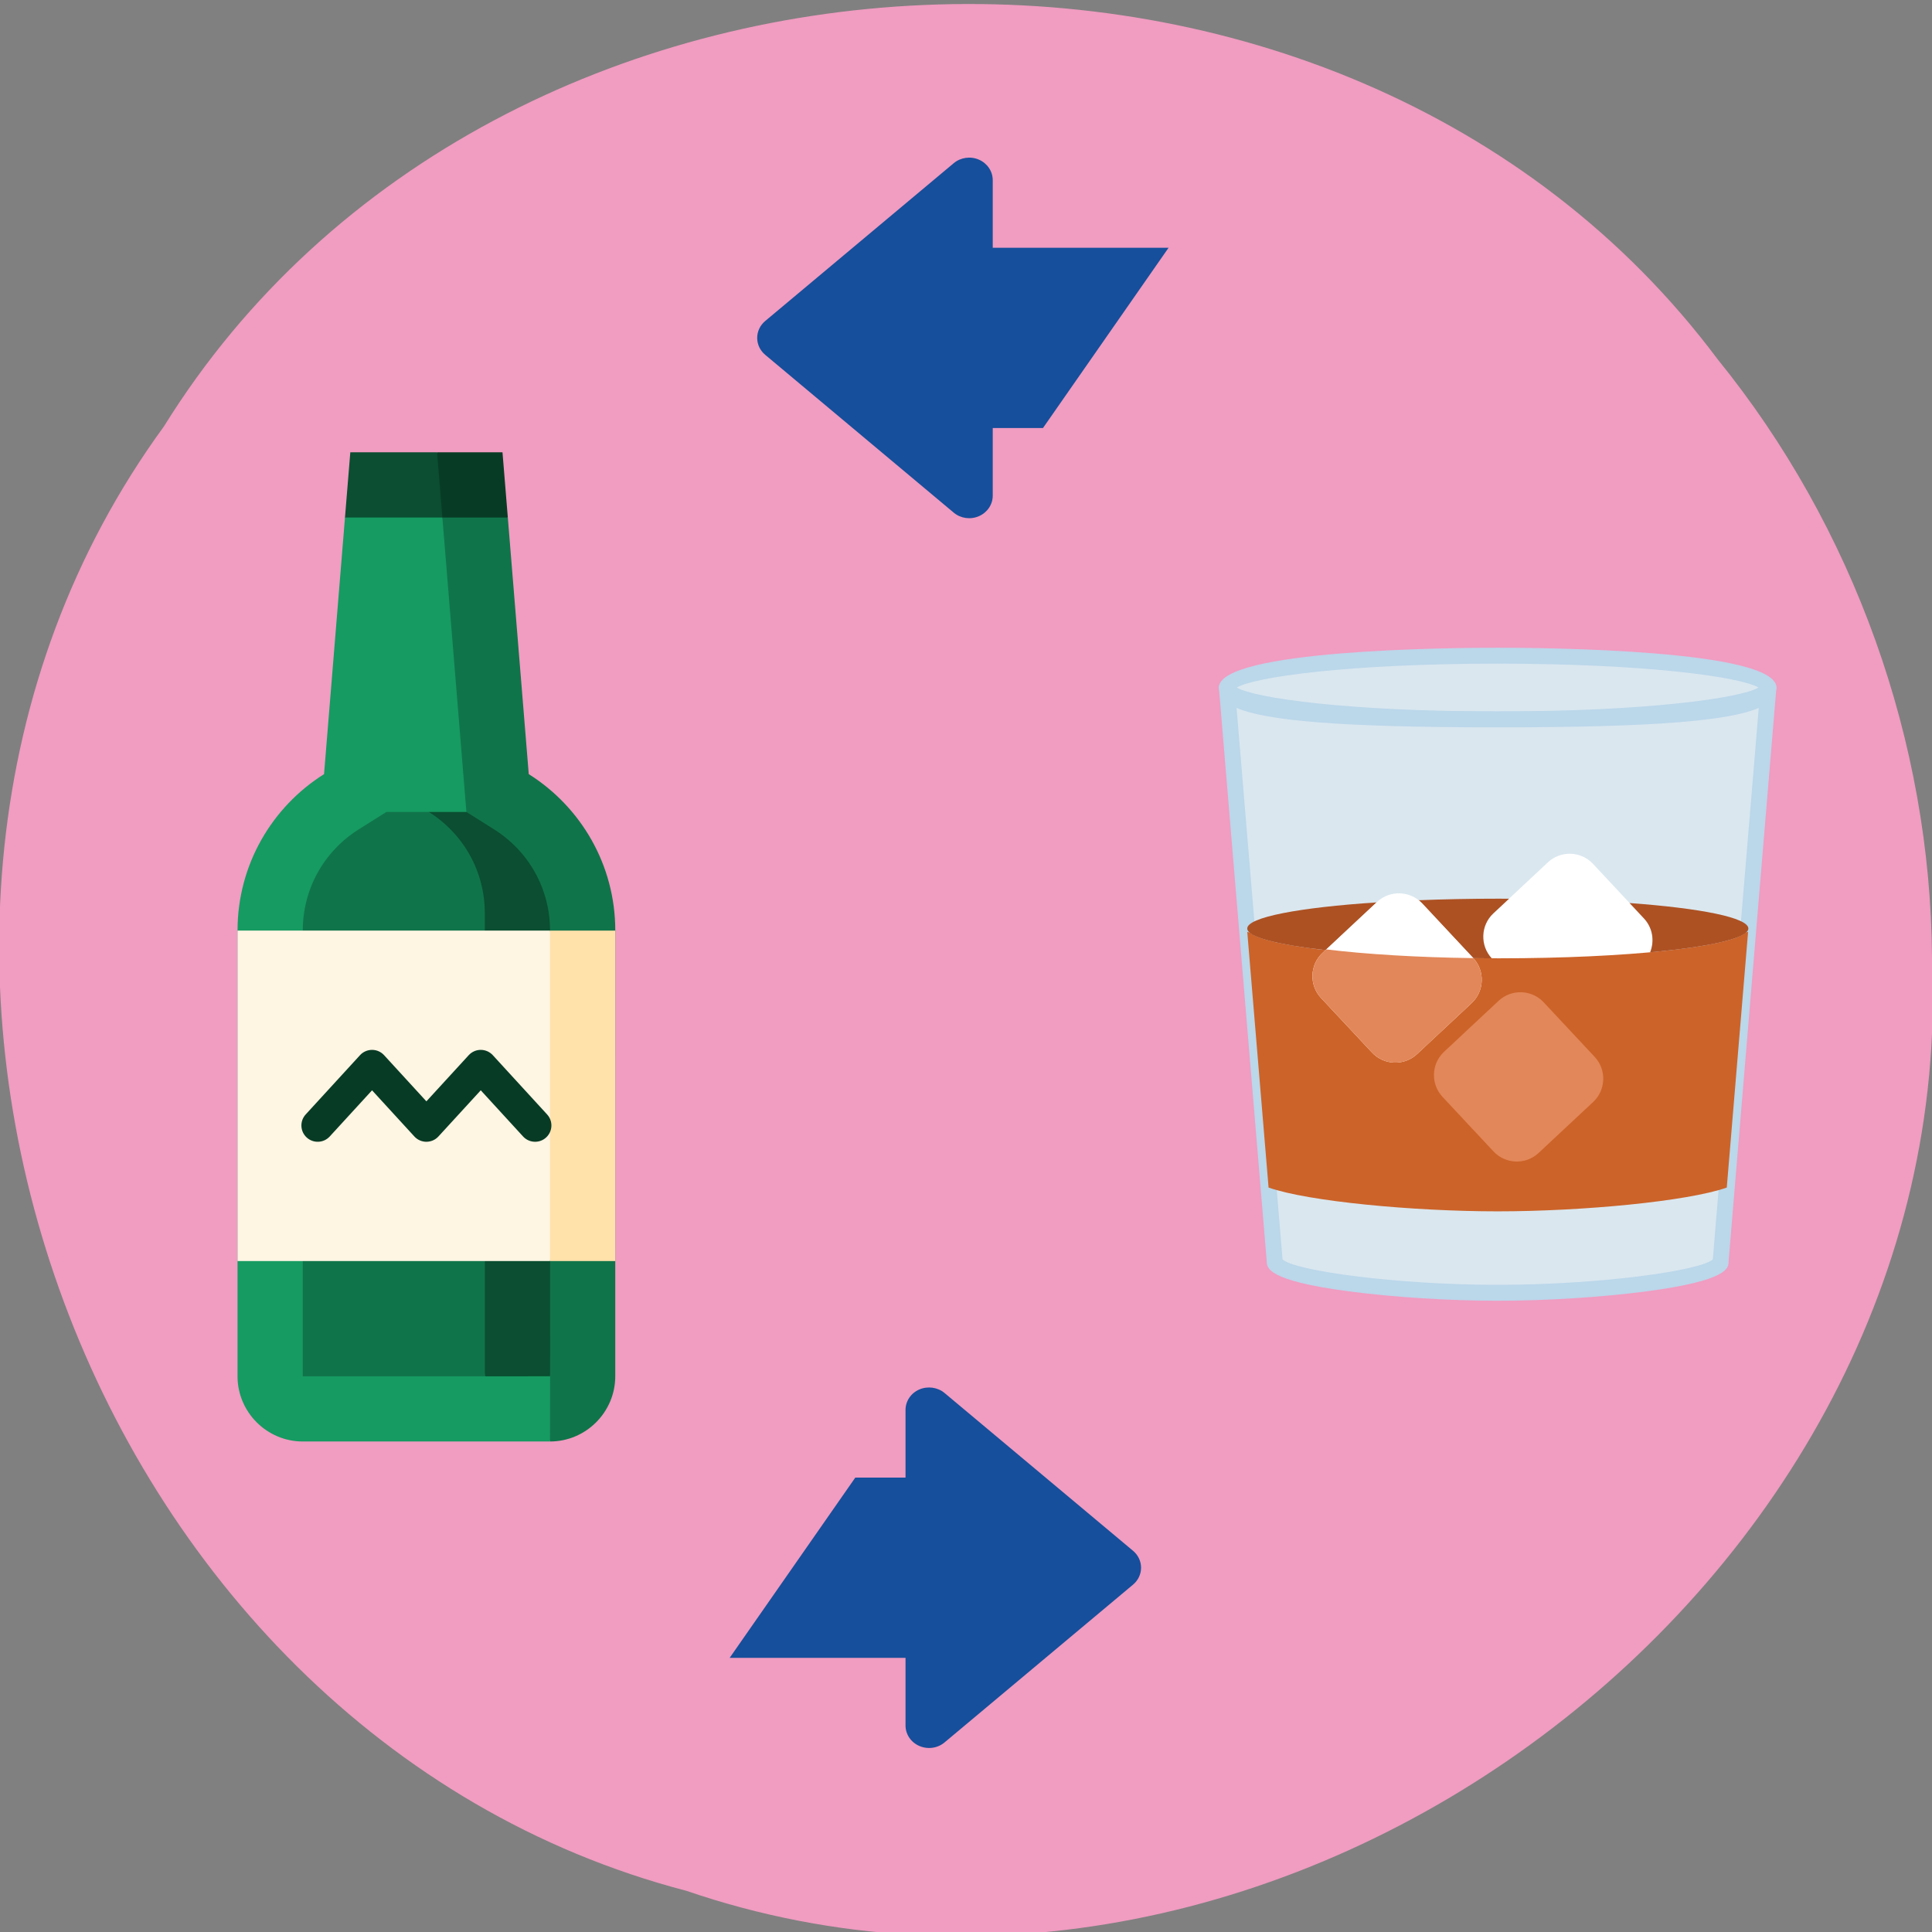 <?xml version="1.0" encoding="UTF-8" standalone="no"?>
<!-- Created with Inkscape (http://www.inkscape.org/) -->

<svg
   xmlns:dc="http://purl.org/dc/elements/1.1/"
   xmlns:cc="http://creativecommons.org/ns#"
   xmlns:rdf="http://www.w3.org/1999/02/22-rdf-syntax-ns#"
   xmlns:svg="http://www.w3.org/2000/svg"
   xmlns="http://www.w3.org/2000/svg"
   xmlns:sodipodi="http://sodipodi.sourceforge.net/DTD/sodipodi-0.dtd"
   xmlns:inkscape="http://www.inkscape.org/namespaces/inkscape"
   height="1000"
   width="1000"
   sodipodi:docname="bild10.svg"
   version="1.1"
   id="svg4946"
   inkscape:version="0.92.2 (5c3e80d, 2017-08-06)">
  <rect width="100%" height="100%" fill="#808080" stroke="none"/>
  <sodipodi:namedview
     id="base"
     pagecolor="#ffffff"
     bordercolor="#666666"
     borderopacity="1.0"
     inkscape:pageopacity="0.0"
     inkscape:pageshadow="2"
     inkscape:zoom="0.5"
     inkscape:cx="-215.6032"
     inkscape:cy="760.8846"
     inkscape:document-units="px"
     inkscape:current-layer="svg4946"
     showgrid="false"
     showguides="true"
     inkscape:window-width="1920"
     inkscape:window-height="1017"
     inkscape:window-x="-8"
     inkscape:window-y="-8"
     inkscape:window-maximized="1"
     showborder="true"
     inkscape:showpageshadow="false"
     inkscape:guide-bbox="true"
     guidetolerance="1"
     inkscape:snap-text-baseline="true"
     objecttolerance="1"
     gridtolerance="1">
    <sodipodi:guide
       position="0,1000"
       orientation="1,0"
       id="guide4948"
       inkscape:locked="false"
       inkscape:label=""
       inkscape:color="rgb(0,0,255)" />
    <sodipodi:guide
       position="1000,938"
       orientation="1,0"
       id="guide4950"
       inkscape:locked="false" />
    <sodipodi:guide
       position="1000,1000"
       orientation="0,1"
       id="guide7104"
       inkscape:locked="false"
       inkscape:label=""
       inkscape:color="rgb(0,0,255)" />
    <sodipodi:guide
       position="0,800"
       orientation="0,1"
       id="guide7108"
       inkscape:locked="false"
       inkscape:label=""
       inkscape:color="rgb(0,0,255)" />
    <sodipodi:guide
       position="0,800"
       orientation="1,0"
       id="guide7110"
       inkscape:locked="false"
       inkscape:label=""
       inkscape:color="rgb(0,0,255)" />
    <sodipodi:guide
       position="200,1000"
       orientation="1,0"
       id="guide7112"
       inkscape:locked="false"
       inkscape:label=""
       inkscape:color="rgb(0,0,255)" />
    <sodipodi:guide
       position="800,800"
       orientation="1,0"
       id="guide7141"
       inkscape:locked="false"
       inkscape:label=""
       inkscape:color="rgb(0,0,255)" />
    <sodipodi:guide
       position="500,500"
       orientation="0,1"
       id="guide7747"
       inkscape:locked="false"
       inkscape:label=""
       inkscape:color="rgb(0,0,255)" />
    <sodipodi:guide
       position="500,500"
       orientation="1,0"
       id="guide7749"
       inkscape:locked="false"
       inkscape:label=""
       inkscape:color="rgb(0,0,255)" />
    <sodipodi:guide
       position="200,800"
       orientation="0,1"
       id="guide7908"
       inkscape:locked="false" />
    <sodipodi:guide
       position="335.169,480.833"
       orientation="0,1"
       id="guide2707"
       inkscape:locked="false" />
    <sodipodi:guide
       position="391.737,294.156"
       orientation="0,1"
       id="guide2889"
       inkscape:locked="false" />
  </sodipodi:namedview>
  <defs
     id="defs4" />
  <g
     inkscape:groupmode="layer"
     id="layer59"
     inkscape:label="tauschrauusch"
     style="display:inline">
    <g
       style="display:inline"
       inkscape:label="Kreis Kopie 7"
       inkscape:groupmode="layer"
       id="g2902">
      <path
         inkscape:connector-curvature="0"
         id="path2899"
         d="M 1000.008,496.815 C 1014.344,821.001 661.757,1083.688 355.252,978.678 41.527,896.824 -106.43,482.729 84.816,220.762 255.789,-54.901 695.054,-73.831 889.131,186.074 959.583,272.912 999.324,383.927 1000,495.733"
         style="fill:#f19cc1;fill-opacity:1;stroke:#f19cc1;stroke-width:0;stroke-miterlimit:4;stroke-dasharray:none;stroke-opacity:1" />
    </g>
    <g
       inkscape:groupmode="layer"
       id="layer65"
       inkscape:label="whisykey"
       style="display:inline">
      <g
         style="display:inline"
         id="g3097"
         transform="matrix(8.244,0,0,8.244,606.185,335.26)">
        <g
           id="g3023">
          <path
             id="path2987"
             d="m 14.078,27.051 c -0.035,0 -0.07,-10e-4 -0.105,-0.002 -0.802,-0.027 -1.544,-0.364 -2.09,-0.948 L 8.678,22.671 C 7.548,21.462 7.613,19.56 8.822,18.431 l 3.43,-3.204 c 1.208,-1.13 3.11,-1.064 4.24,0.144 l 3.205,3.43 c 1.13,1.209 1.065,3.111 -0.144,4.24 l -3.43,3.204 c -0.559,0.522 -1.281,0.806 -2.045,0.806 z m 0.221,-10.632 c -0.245,0 -0.49,0.089 -0.683,0.269 l -3.43,3.204 c -0.403,0.377 -0.424,1.011 -0.048,1.414 l 3.205,3.43 c 0.181,0.193 0.429,0.306 0.697,0.314 0.27,0.008 0.522,-0.086 0.716,-0.267 l 3.431,-3.204 c 0.403,-0.377 0.424,-1.011 0.048,-1.414 l -3.205,-3.43 c -0.197,-0.21 -0.463,-0.316 -0.731,-0.316 z m 4.571,5.891 h 0.01 z"
             style="fill:#231f20"
             inkscape:connector-curvature="0" />
          <g
             id="g2993">
            <ellipse
               id="ellipse2989"
               ry="2"
               rx="17"
               cy="2.5"
               cx="20.5"
               style="fill:#dae7ef" />
            <path
               id="path2991"
               d="M 20.5,5 C 17.578,5 3,4.88 3,2.5 3,0.12 17.578,0 20.5,0 23.422,0 38,0.12 38,2.5 38,4.88 23.422,5 20.5,5 Z M 4.121,2.5 C 5.247,3.165 11.159,4 20.5,4 29.841,4 35.753,3.165 36.879,2.5 35.753,1.835 29.841,1 20.5,1 11.159,1 5.247,1.835 4.121,2.5 Z m 32.913,0.123 h 0.01 z"
               style="fill:#bbd7ea"
               inkscape:connector-curvature="0" />
          </g>
          <g
             id="g2999">
            <path
               id="path2995"
               d="m 20.5,4.5 c -9.389,0 -17,-0.343 -17,-2 l 3,36 c 0,1.104 7.925,2 14,2 6.075,0 14,-0.896 14,-2 l 3,-36 c 0,1.657 -7.611,2 -17,2 z"
               style="fill:#dae7ef"
               inkscape:connector-curvature="0" />
            <path
               id="path2997"
               d="M 20.5,41 C 17.447,41 13.954,40.779 11.156,40.41 6,39.729 6,38.93 6,38.5 L 3.013,2.681 C 3.004,2.621 3,2.562 3,2.5 3,2.232 3.211,2.012 3.479,2 3.738,1.994 3.976,2.191 3.998,2.458 L 4.005,2.546 C 4.12,3.019 6.095,4 20.5,4 34.905,4 36.881,3.019 36.994,2.546 L 37.002,2.458 C 37.024,2.191 37.263,2.004 37.521,2 37.789,2.012 38,2.232 38,2.5 38,2.562 37.996,2.621 37.986,2.681 L 34.998,38.542 C 35,38.93 35,39.729 29.844,40.41 27.046,40.779 23.553,41 20.5,41 Z M 6.994,38.403 C 7.743,39.116 14.139,40 20.5,40 26.866,40 33.268,39.114 34.008,38.402 L 36.892,3.78 C 35.064,4.566 30.567,5 20.5,5 10.433,5 5.936,4.566 4.108,3.78 Z m 27.01,0.052 C 34.001,38.469 34,38.483 34,38.5 Z M 6.997,38.443 6.998,38.458 c 10e-4,-0.004 0,-0.01 -0.001,-0.015 z"
               style="fill:#bbd7ea"
               inkscape:connector-curvature="0" />
          </g>
          <path
             id="path3001"
             d="m 29.593,19.825 -3.43,3.205 c -0.804,0.751 -2.076,0.708 -2.827,-0.096 l -3.205,-3.43 C 19.38,18.7 19.423,17.428 20.227,16.677 l 3.43,-3.205 c 0.804,-0.751 2.076,-0.708 2.827,0.096 l 3.205,3.43 c 0.751,0.804 0.708,2.076 -0.096,2.827 z"
             style="fill:#ffffff"
             inkscape:connector-curvature="0" />
          <path
             id="path3003"
             d="M 20.582,19.5 C 12.536,19.5 6.004,18.797 4.946,17.886 4.892,17.871 4.83,17.856 4.779,17.841 l 1.338,16.053 c 2.469,0.868 9.065,1.493 14.384,1.493 5.319,0 11.914,-0.625 14.384,-1.493 l 1.338,-16.053 c -0.042,0.012 -0.092,0.024 -0.135,0.037 C 35.08,18.793 28.654,19.5 20.582,19.5 Z"
             style="fill:#cc6329"
             inkscape:connector-curvature="0" />
          <g
             id="g3007">
            <path
               id="path3005"
               d="m 28.782,16.03 0.907,0.971 c 0.548,0.586 0.668,1.421 0.384,2.121 3.766,-0.342 6.167,-0.883 6.167,-1.493 -0.001,-0.678 -2.955,-1.27 -7.458,-1.599 z"
               style="fill:#ad5123"
               inkscape:connector-curvature="0" />
          </g>
          <g
             id="g3013">
            <path
               id="path3009"
               d="m 12.901,15.99 c -4.861,0.32 -8.123,0.933 -8.123,1.639 0,0.535 1.888,1.016 4.916,1.357 z"
               style="fill:#ad5123"
               inkscape:connector-curvature="0" />
            <path
               id="path3011"
               d="m 15.53,15.854 c 0.08,0.063 0.16,0.125 0.231,0.202 l 3.205,3.43 c 10e-4,10e-4 0.002,0.003 0.003,0.004 0.383,0.005 0.766,0.009 1.158,0.011 -0.745,-0.804 -0.7,-2.071 0.101,-2.82 l 0.986,-0.921 c -0.211,-10e-4 -0.418,-0.004 -0.631,-0.004 -1.774,-10e-4 -3.468,0.035 -5.053,0.098 z"
               style="fill:#ad5123"
               inkscape:connector-curvature="0" />
          </g>
          <path
             id="path3015"
             d="m 18.869,22.309 -3.43,3.205 c -0.804,0.751 -2.076,0.708 -2.827,-0.096 L 9.407,21.988 C 8.656,21.184 8.699,19.912 9.503,19.161 l 3.43,-3.205 c 0.804,-0.751 2.076,-0.708 2.827,0.096 l 3.205,3.43 c 0.751,0.804 0.708,2.076 -0.096,2.827 z"
             style="fill:#ffffff"
             inkscape:connector-curvature="0" />
          <g
             id="g3019">
            <path
               id="path3017"
               d="m 9.739,18.941 -0.235,0.22 C 8.7,19.912 8.657,21.184 9.408,21.988 l 3.205,3.43 c 0.751,0.804 2.023,0.847 2.827,0.096 l 3.43,-3.205 c 0.802,-0.749 0.846,-2.017 0.1,-2.821 -3.564,-0.047 -6.767,-0.247 -9.231,-0.547 z"
               style="fill:#e28759"
               inkscape:connector-curvature="0" />
          </g>
          <path
             id="path3021"
             d="m 26.498,28.519 -3.43,3.205 c -0.804,0.751 -2.076,0.708 -2.827,-0.096 l -3.205,-3.43 c -0.751,-0.804 -0.708,-2.076 0.096,-2.827 l 3.43,-3.205 c 0.804,-0.751 2.076,-0.708 2.827,0.096 l 3.205,3.43 c 0.751,0.804 0.707,2.077 -0.096,2.827 z"
             style="fill:#e28759"
             inkscape:connector-curvature="0" />
        </g>
        <g
           id="g3025" />
        <g
           id="g3027" />
        <g
           id="g3029" />
        <g
           id="g3031" />
        <g
           id="g3033" />
        <g
           id="g3035" />
        <g
           id="g3037" />
        <g
           id="g3039" />
        <g
           id="g3041" />
        <g
           id="g3043" />
        <g
           id="g3045" />
        <g
           id="g3047" />
        <g
           id="g3049" />
        <g
           id="g3051" />
        <g
           id="g3053" />
      </g>
    </g>
    <g
       inkscape:groupmode="layer"
       id="layer68"
       inkscape:label="beer"
       style="display:inline">
      <g
         id="g2635"
         transform="translate(-35.295,234.114)">
        <polygon
           id="polygon2556"
           points="295.385,0 298.142,33.758 241.765,56.264 261.514,0 "
           style="fill:#083b25" />
        <polygon
           id="polygon2558"
           points="213.858,33.758 216.615,0 261.514,0 264.271,33.758 239.065,67.516 "
           style="fill:#0b4e31" />
        <path
           id="path2560"
           d="M 308.978,166.574 298.142,33.758 H 264.271 L 230.513,242.418 319.983,512 c 18.578,0 33.77,-15.191 33.77,-33.758 l 0.011,-230.681 c 0,-34.13 -17.892,-64.062 -44.786,-80.987 z"
           style="fill:#10744a"
           inkscape:connector-curvature="0" />
        <path
           id="path2562"
           d="M 276.705,186.154 264.271,33.758 h -50.412 l -10.836,132.816 c -26.894,16.924 -44.78,46.856 -44.78,80.986 l -0.006,230.681 c 0,18.567 15.191,33.758 33.758,33.758 h 127.989 l 0.045,-33.859 z"
           style="fill:#169b62"
           inkscape:connector-curvature="0" />
        <path
           id="path2564"
           d="m 320.028,478.141 -0.034,-230.58 c 0,-21.391 -10.836,-40.983 -28.998,-52.415 l -14.291,-8.991 H 257.26 l 29.01,291.986 v 0.113 l 33.724,-0.011 c -0.045,-10e-4 0.012,-0.069 0.034,-0.102 z"
           style="fill:#0b4e31"
           inkscape:connector-curvature="0" />
        <path
           id="path2566-6"
           d="m 286.27,478.141 v 0.113 l -94.174,0.011 c -0.023,-0.011 -0.068,-0.045 -0.09,-0.045 V 247.56 c 0,-21.391 10.836,-40.983 28.998,-52.415 l 14.291,-8.991 h 21.965 c 18.151,11.433 28.976,31.024 28.976,52.404 z"
           style="fill:#10744a"
           inkscape:connector-curvature="0" />
        <polygon
           id="polygon2568"
           points="286.242,333.081 320,247.56 353.758,247.56 353.758,418.602 320,418.602 "
           style="fill:#ffe1aa" />
        <rect
           id="rect2570"
           height="171.042"
           width="161.758"
           style="fill:#fff5e3"
           y="247.56"
           x="158.236" />
        <path
           id="path2572"
           d="m 312.264,356.865 c -2.283,0 -4.56,-0.92 -6.224,-2.738 l -21.907,-23.902 -21.919,23.904 c -1.599,1.743 -3.855,2.736 -6.221,2.736 -2.366,0 -4.623,-0.994 -6.222,-2.738 l -21.907,-23.901 -21.906,23.901 c -3.15,3.437 -8.487,3.669 -11.923,0.519 -3.437,-3.148 -3.668,-8.488 -0.519,-11.923 l 28.127,-30.689 c 1.598,-1.744 3.855,-2.738 6.222,-2.738 2.367,0 4.623,0.992 6.222,2.738 l 21.908,23.902 21.918,-23.904 c 1.599,-1.743 3.856,-2.736 6.221,-2.736 2.368,0 4.623,0.994 6.222,2.738 l 28.127,30.689 c 3.15,3.435 2.917,8.775 -0.52,11.923 -1.619,1.487 -3.661,2.219 -5.699,2.219 z"
           style="fill:#083b25"
           inkscape:connector-curvature="0" />
        <g
           id="g2574" />
        <g
           id="g2576" />
        <g
           id="g2578" />
        <g
           id="g2580" />
        <g
           id="g2582" />
        <g
           id="g2584-4" />
        <g
           id="g2586" />
        <g
           id="g2588" />
        <g
           id="g2590-2" />
        <g
           id="g2592-0" />
        <g
           id="g2594-2" />
        <g
           id="g2596-8" />
        <g
           id="g2598-4" />
        <g
           id="g2600-7" />
        <g
           id="g2602-3" />
      </g>
    </g>
    <g
       inkscape:groupmode="layer"
       id="layer61"
       inkscape:label="pfeiole"
       style="display:inline">
      <g
         style="display:inline;fill:#164f9b;fill-opacity:1"
         id="g2966"
         transform="matrix(0.762,0,0,0.729,251.703,476.27)">
        <path
           id="path2908"
           d="m 463.438,-477.398 h -119.424 v -48 c 0,-6.272 -3.68,-11.968 -9.376,-14.56 -5.728,-2.624 -12.448,-1.6 -17.152,2.528 l -128,112 c -3.488,3.04 -5.472,7.424 -5.472,12.032 0,4.608 1.984,8.992 5.472,12.032 l 128,112 c 4.704,4.16 11.456,5.152 17.152,2.528 5.696,-2.592 9.376,-8.288 9.376,-14.56 v -48 h 34.112 z"
           style="fill:#164f9b;fill-opacity:1"
           inkscape:connector-curvature="0" />
        <path
           id="path2910"
           d="m 439.298,447.741 -128,-112 c -4.704,-4.096 -11.392,-5.088 -17.152,-2.528 -5.728,2.592 -9.376,8.288 -9.376,14.56 v 48 h -34.112 l -85.344,128 h 119.456 v 48 c 0,6.272 3.648,11.968 9.376,14.56 2.112,0.96 4.384,1.44 6.624,1.44 3.808,0 7.552,-1.344 10.528,-3.968 l 128,-112 c 3.488,-3.04 5.472,-7.424 5.472,-12.032 0,-4.608 -1.984,-8.992 -5.472,-12.032 z"
           style="fill:#164f9b;fill-opacity:1"
           inkscape:connector-curvature="0" />
        <g
           id="g2912"
           style="fill:#164f9b;fill-opacity:1" />
        <g
           id="g2914"
           style="fill:#164f9b;fill-opacity:1" />
        <g
           id="g2916"
           style="fill:#164f9b;fill-opacity:1" />
        <g
           id="g2918"
           style="fill:#164f9b;fill-opacity:1" />
        <g
           id="g2920"
           style="fill:#164f9b;fill-opacity:1" />
        <g
           id="g2922"
           style="fill:#164f9b;fill-opacity:1" />
        <g
           id="g2924"
           style="fill:#164f9b;fill-opacity:1" />
        <g
           id="g2926"
           style="fill:#164f9b;fill-opacity:1" />
        <g
           id="g2928"
           style="fill:#164f9b;fill-opacity:1" />
        <g
           id="g2930"
           style="fill:#164f9b;fill-opacity:1" />
        <g
           id="g2932"
           style="fill:#164f9b;fill-opacity:1" />
        <g
           id="g2934"
           style="fill:#164f9b;fill-opacity:1" />
        <g
           id="g2936"
           style="fill:#164f9b;fill-opacity:1" />
        <g
           id="g2938"
           style="fill:#164f9b;fill-opacity:1" />
        <g
           id="g2940"
           style="fill:#164f9b;fill-opacity:1" />
      </g>
    </g>
  </g>
</svg>
